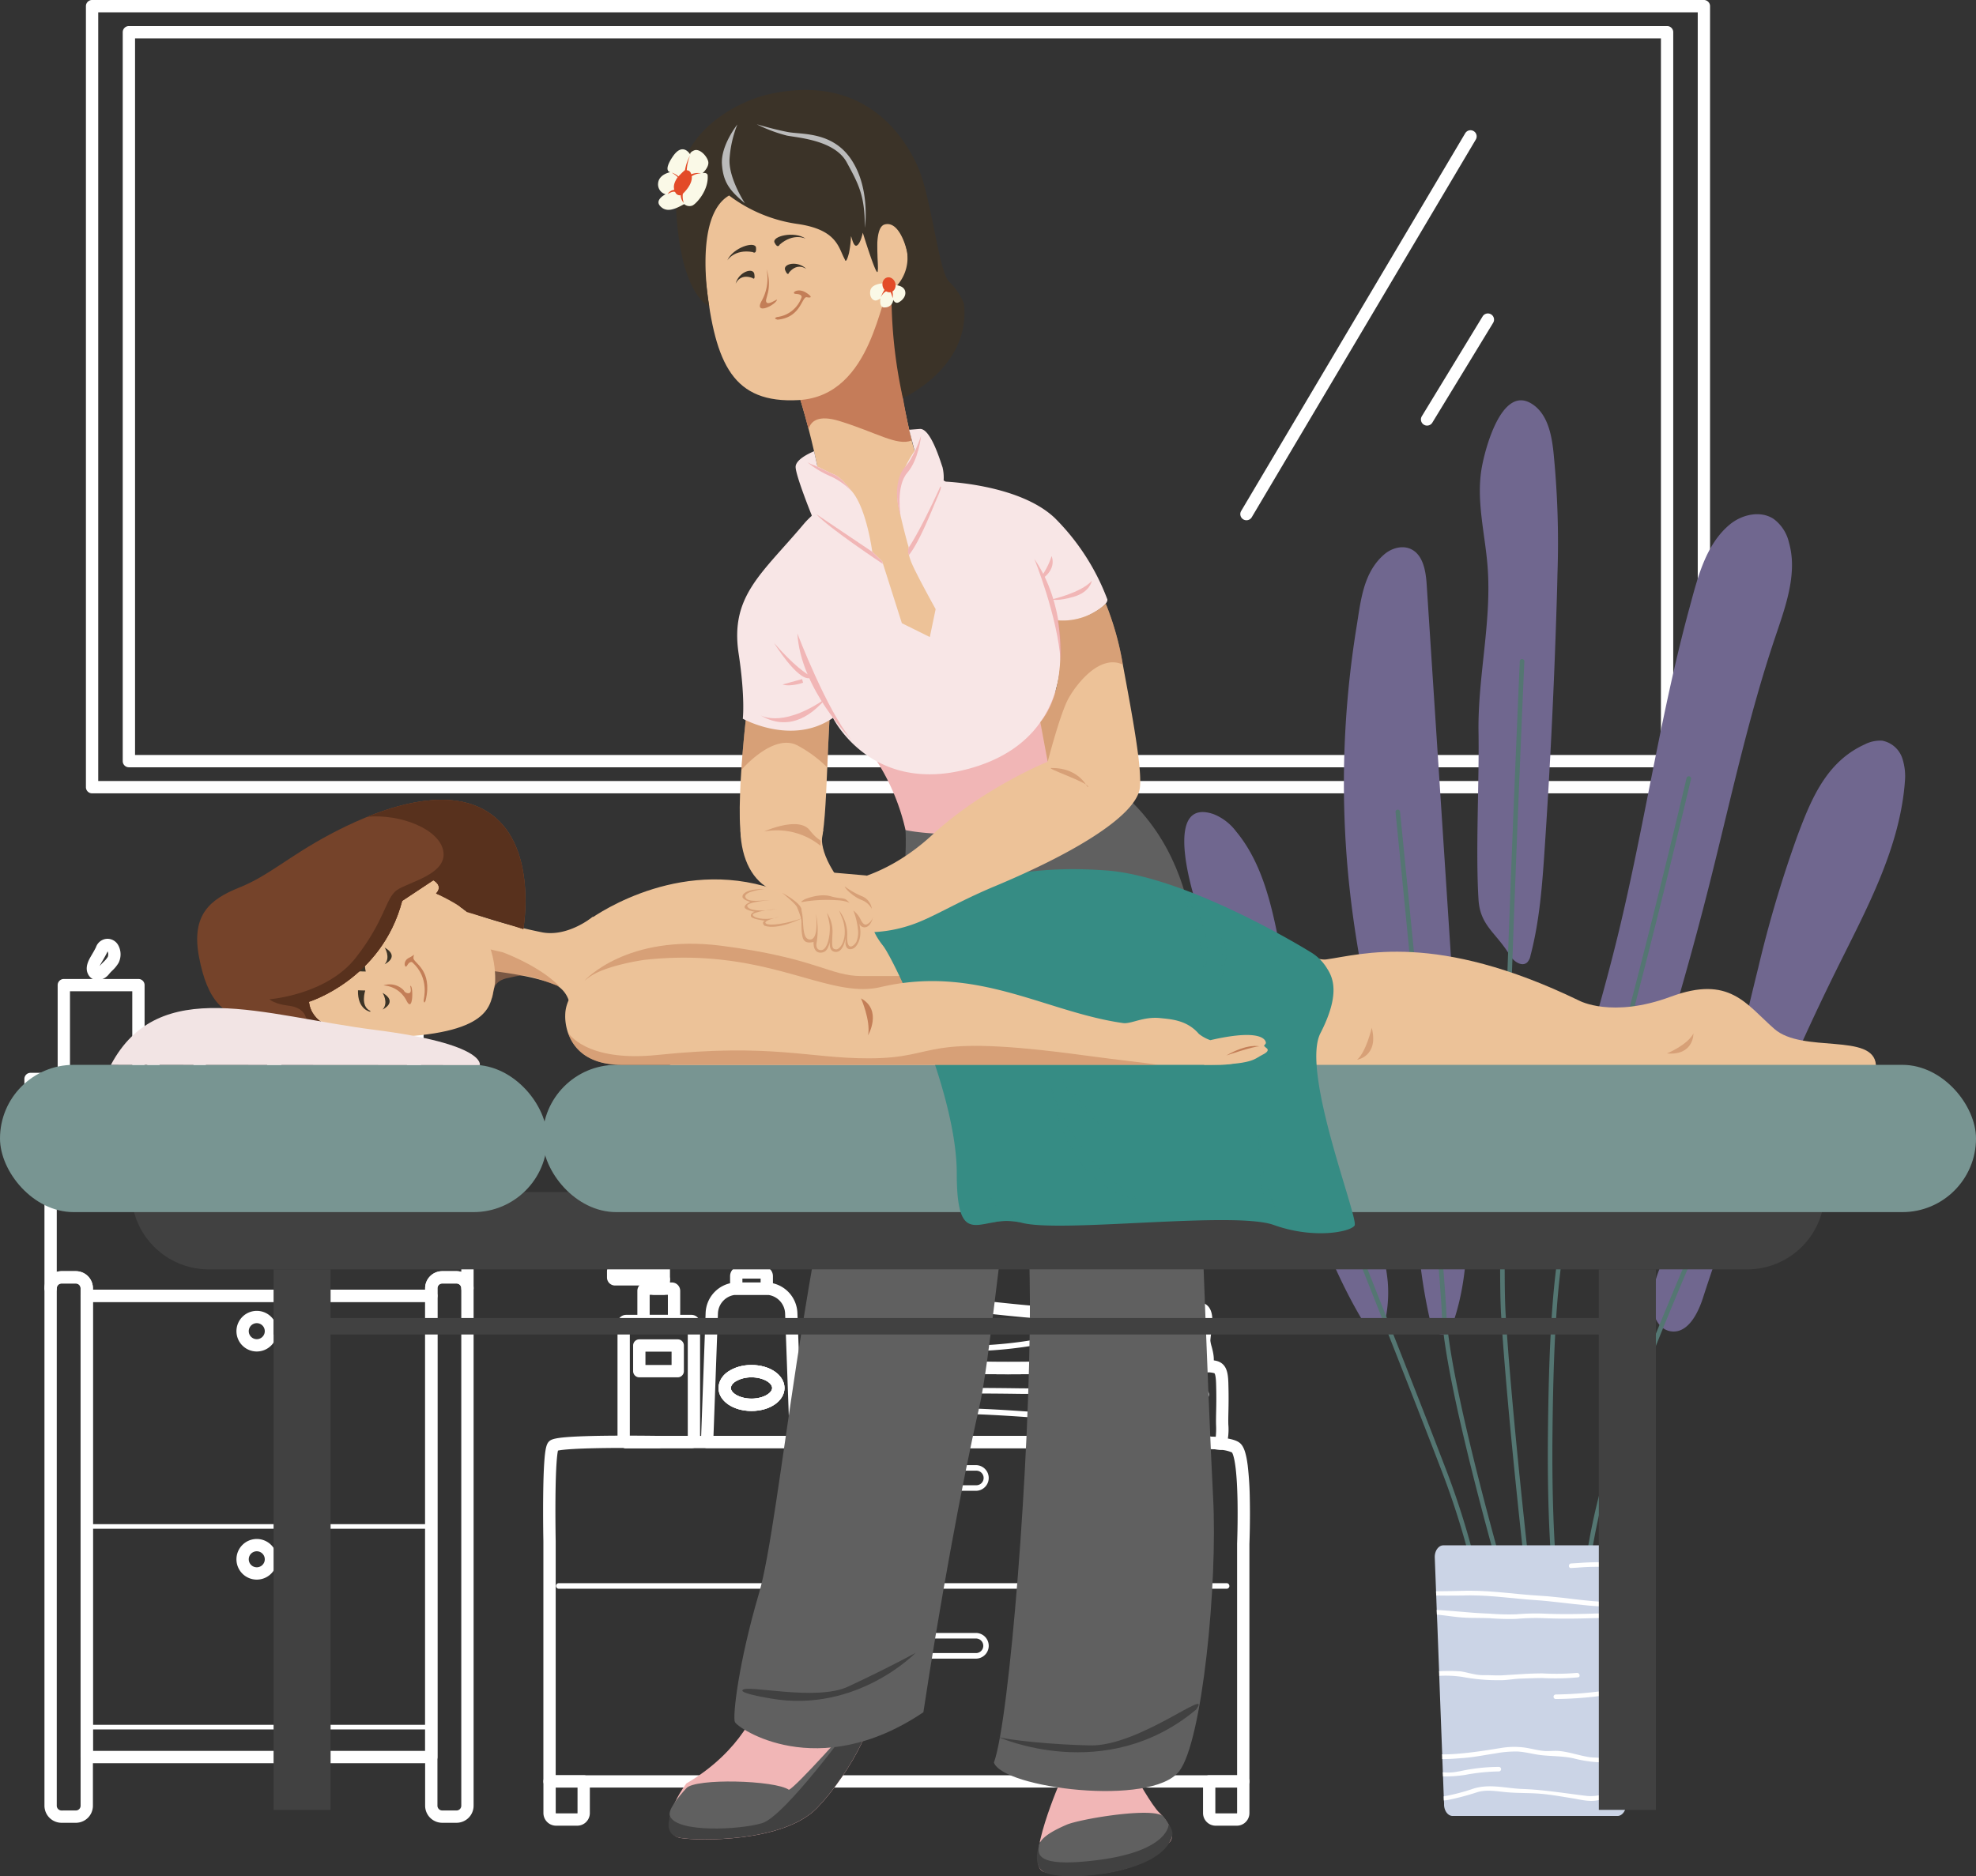 <svg xmlns="http://www.w3.org/2000/svg" width="481.458" height="457.265" viewBox="0 0 481.458 457.265"><rect x="0" y="0" width="481.458" height="457.265" fill="#333333" stroke="none"/><g transform="translate(-7478.871 3303.755)"><g transform="translate(7612.7 -2994.403)"><path d="M487.443,703.278c-2.875,0-5.22-.035-7.171-.106-5-.177-8.479-.535-11.275-.822a60.458,60.458,0,0,0-6.243-.439,32.775,32.775,0,0,0-5.953.574,1.5,1.5,0,0,1-1.525-.665,11.822,11.822,0,0,1-1.466-3,4.119,4.119,0,0,1-.156-1.8,2.643,2.643,0,0,1,1.164-1.832c1.069-.714,1.229-3.757.333-6.382a2.979,2.979,0,0,1,.324-2.821c1.037-1.45,3.426-2.068,7.99-2.068,2.806,0,6.439.234,11.107.716,2.363.244,4.624.487,6.81.723,8.979.967,16.733,1.8,23.866,1.8,1.837,0,3.552-.053,5.242-.163,2.913-.188,5.839-.413,8.668-.63,5.279-.4,9.839-.755,12.748-.755a11.723,11.723,0,0,1,2.915.25c1,.28,2.236,1.137,2.4,3.631a20.356,20.356,0,0,1-.282,3.942,15.581,15.581,0,0,0-.18,1.646,7.734,7.734,0,0,0,.3,1.4c.4,1.5.941,3.555.089,5.441a1.5,1.5,0,0,1-1.367.882c-1.016,0-2.281,0-3.864-.14-.774-.067-2.136-.1-4.046-.1-4.036,0-10.185.15-16.7.308C503.345,703.062,494.475,703.278,487.443,703.278Zm-24.689-4.367a62.571,62.571,0,0,1,6.55.454c2.752.283,6.177.635,11.077.808,1.889.069,4.264.1,7.063.1,7,0,15.846-.216,23.656-.406,6.529-.159,12.7-.309,16.769-.309,2.025,0,3.434.037,4.307.112.907.08,1.712.11,2.422.121a9.512,9.512,0,0,0-.44-2.549,8.79,8.79,0,0,1-.395-2.173,16.488,16.488,0,0,1,.208-2.053,21.908,21.908,0,0,0,.274-2.919,2.5,2.5,0,0,0-.232-1.354,9.289,9.289,0,0,0-2.106-.139c-2.794,0-7.3.346-12.519.746-2.838.218-5.772.443-8.7.632-1.755.114-3.533.169-5.435.169-7.294,0-15.123-.843-24.187-1.819-2.183-.235-4.441-.478-6.8-.721-4.565-.471-8.1-.7-10.8-.7-4.305,0-5.321.617-5.513.778a.95.95,0,0,0,.038.142,13.931,13.931,0,0,1,.724,5.139,5.879,5.879,0,0,1-2.1,4.617,4.853,4.853,0,0,0,.685,1.769A34.747,34.747,0,0,1,462.753,698.911Z" transform="translate(-375.68 -677.708)" fill="#fff"/><path d="M456.935,716.416a62.572,62.572,0,0,1,6.55.454c2.752.283,6.177.634,11.077.808,1.889.069,4.264.1,7.063.1,6.995,0,15.845-.216,23.653-.406,6.528-.159,12.7-.309,16.768-.309h0c2.026,0,3.435.037,4.309.112,1.455.128,2.646.128,3.6.128h.017c1.423.016,2.9.032,3.949.977,1.072.96,1.337,2.518,1.4,4.562.1,3.216.056,5.369.018,7.1-.025,1.109-.046,2.068-.022,3.043a14.774,14.774,0,0,1-.472,5.172,1.5,1.5,0,0,1-1.611,1.016,100.125,100.125,0,0,0-11.38-.493c-3.836,0-6.935.106-6.966.107H444.384a1.5,1.5,0,0,1-1.418-1.989c.61-1.77,1.512-5.127.7-7.715l0-.007c-.73-2.373-1.518-5.837.056-8.506a7.187,7.187,0,0,1,5.014-3.207l.007,0c.519-.106,1.129-.229,1.717-.331A36.136,36.136,0,0,1,456.935,716.416Zm24.69,4.367c-2.875,0-5.221-.035-7.171-.106-5-.177-8.479-.535-11.275-.822a60.443,60.443,0,0,0-6.243-.439,32.78,32.78,0,0,0-5.953.574h-.007c-.548.1-1.129.212-1.626.314a4.306,4.306,0,0,0-3.044,1.794c-.729,1.236-.655,3.231.226,6.1a14.319,14.319,0,0,1-.134,7.6h68.421c.315-.01,3.343-.108,7.043-.108,4.284,0,7.769.124,10.391.368a19.843,19.843,0,0,0,.074-2.971s0-.007,0-.011c-.026-1.049,0-2.042.022-3.192.038-1.693.085-3.8-.017-6.934-.065-1.97-.329-2.355-.408-2.426a5.854,5.854,0,0,0-1.972-.211c-1.015,0-2.277,0-3.856-.14-.774-.067-2.136-.1-4.048-.1h0c-4.036,0-10.185.15-16.7.308C497.526,720.567,488.656,720.783,481.625,720.783Z" transform="translate(-369.861 -695.212)" fill="#fff"/><path d="M434.963,758.176h0a101.342,101.342,0,0,1,11.752.516c2.357.292,3.7.679,4.467,1.295.975.766,1.56,2.417,1.956,5.517a80.3,80.3,0,0,1,.506,8.119c.114,5.365-.076,10.561-.093,11.008V842.49a1.5,1.5,0,0,1-1.5,1.5H283.023a1.5,1.5,0,0,1-1.5-1.5V783.939c-.006-.326-.106-5.69-.047-11.14.036-3.3.122-5.993.257-8,.242-3.6.595-4.6,1.161-5.152.549-.544,1.458-.98,7.339-1.234,3.629-.157,8.1-.189,11.205-.189a1.5,1.5,0,0,1,.42.06H427.919C428.235,758.273,431.262,758.176,434.963,758.176Zm14.337,4.147a8.378,8.378,0,0,0-2.954-.654,100.069,100.069,0,0,0-11.381-.493h0c-3.838,0-6.936.106-6.967.107H301.677a2.033,2.033,0,0,1-.486-.06c-11.735.006-15.145.436-16.111.646-.185.815-.54,3.43-.611,11.581-.046,5.327.052,10.393.053,10.443,0,.01,0,.02,0,.03V840.99h166.03V784.6q0-.03,0-.059c0-.051.2-5.141.1-10.5-.059-3.122-.205-5.719-.436-7.717C449.857,763.207,449.383,762.437,449.3,762.323Z" transform="translate(-282.957 -717.704)" fill="#fff"/><path d="M331.2,761.34h-7.95a2.021,2.021,0,0,1-.942-.234,1.5,1.5,0,0,1,.7-2.826c4.51,0,8.178.059,8.215.06a1.5,1.5,0,0,1-.025,3Z" transform="translate(-304.53 -717.76)" fill="#fff"/><path d="M631.44,937.66h8.305a1.5,1.5,0,0,1,1.5,1.5v7.71a3.1,3.1,0,0,1-.9,2.184,3.06,3.06,0,0,1-2.174.9h-5.149a3.078,3.078,0,0,1-3.078-3.087V939.16A1.5,1.5,0,0,1,631.44,937.66Zm6.805,3H632.94v6.21a.081.081,0,0,0,.023.06.078.078,0,0,0,.055.023h5.148a.08.08,0,0,0,.056-.023.077.077,0,0,0,.022-.055Z" transform="translate(-470.649 -814.374)" fill="#fff"/><path d="M283.12,937.66h8.314a1.5,1.5,0,0,1,1.5,1.5v7.71a3.1,3.1,0,0,1-.9,2.181,3.057,3.057,0,0,1-2.176.9h-5.149a3.065,3.065,0,0,1-2.181-.9,3.1,3.1,0,0,1-.906-2.183v-7.71A1.5,1.5,0,0,1,283.12,937.66Zm6.814,3H284.62v6.21a.083.083,0,0,0,.082.083h5.149a.08.08,0,0,0,.059-.023.079.079,0,0,0,.023-.056Z" transform="translate(-283.045 -814.374)" fill="#fff"/><path d="M450.6,835.143a.674.674,0,0,1-.674.674H287.208a.678.678,0,1,1,0-1.356H449.921a.674.674,0,0,1,.674.683Z" transform="translate(-284.881 -757.983)" fill="#fff"/><path d="M460.1,860.757H421.9a3.128,3.128,0,1,0,0,6.252h38.2a3.128,3.128,0,0,0,0-6.252Zm0,4.9H421.9a1.776,1.776,0,1,1,0-3.548h38.2a1.776,1.776,0,0,1,0,3.548Z" transform="translate(-356.04 -772.145)" fill="#fff"/><path d="M460.1,772.117H421.9a3.128,3.128,0,1,0,0,6.252h38.2a3.128,3.128,0,0,0,0-6.252Zm0,4.9H421.9a1.776,1.776,0,0,1,0-3.553h38.2a1.776,1.776,0,1,1,0,3.553Z" transform="translate(-356.041 -724.404)" fill="#fff"/><path d="M483.346,706.28c-9.27,0-20.906-3.262-21.021-3.294a.678.678,0,1,1,.369-1.3c.115.032,11.572,3.23,20.648,3.23h.461a102.157,102.157,0,0,0,14.387-1.523c4.559-.7,9.27-1.421,14.765-1.744a114.33,114.33,0,0,1,22,1.006.675.675,0,0,1-.212,1.333A112.86,112.86,0,0,0,513.028,703c-5.435.323-10.114,1.038-14.64,1.735a103.443,103.443,0,0,1-14.576,1.536Z" transform="translate(-379.271 -686.371)" fill="#fff"/><path d="M533.345,735.94c.369.923.706,1.758.221,2.468-.623.923-2.192,1.1-7.572,1.1-1.495,0-3.276,0-5.4-.032h-1.624c-6.709-.051-15.3-.669-23.61-1.269-10.012-.72-19.476-1.384-25.248-1.1a125.926,125.926,0,0,1-18.027-.226.683.683,0,0,1-.6-.748.674.674,0,0,1,.747-.6,124.93,124.93,0,0,0,17.806.222c5.855-.319,15.36.374,25.423,1.1,8.282.6,16.85,1.209,23.531,1.26h1.62c7.156.055,11.48.092,11.849-.461a3.5,3.5,0,0,0-.36-1.2,3.608,3.608,0,0,1,.415-3.539c.378-.646.378-.646-.143-.969-1.209-.7-12.919-.392-23.236-.125-7.719.208-15.688.415-21.6.328-14.585-.221-35.717,0-35.929,0h0a.678.678,0,0,1,0-1.356c.217,0,21.358-.221,35.962,0,5.869.088,13.842-.115,21.543-.318,15.688-.411,22.669-.5,23.993.328,1.643,1.02.983,2.136.591,2.8A2.283,2.283,0,0,0,533.345,735.94Z" transform="translate(-373.427 -701.811)" fill="#fff"/><path d="M333.265,677.39h6.372a2.017,2.017,0,0,1,1.436.595,2.043,2.043,0,0,1,.595,1.443v7.356a1.5,1.5,0,0,1-1.5,1.5H332.73a1.5,1.5,0,0,1-1.5-1.5v-7.359s0-.008,0-.013a2.049,2.049,0,0,1,2.022-2.023Zm5.4,3H334.23v4.895h4.438Z" transform="translate(-309.765 -674.193)" fill="#fff"/><path d="M322.845,694.49h15.938a2.109,2.109,0,0,1,2.084,2.083s0,.008,0,.012v28.289a2.1,2.1,0,0,1-2.1,2.109H322.84a2.019,2.019,0,0,1-.892-.209,2.083,2.083,0,0,1-1.2-1.9V696.585A2.1,2.1,0,0,1,322.845,694.49Zm15.023,3H323.75v26.493h14.118Z" transform="translate(-304.12 -683.403)" fill="#fff"/><path d="M0-1.5H2.45A1.5,1.5,0,0,1,3.95,0V2.238a1.5,1.5,0,0,1-1.5,1.5H0a1.5,1.5,0,0,1-1.5-1.5V0A1.5,1.5,0,0,1,0-1.5Z" transform="translate(25.461 2.459)" fill="#fff"/><path d="M317.151,667.21h0l11.886,0a1.5,1.5,0,0,1,1.5,1.5v2.436a1.5,1.5,0,0,1-1.5,1.5H317.151a1.964,1.964,0,0,1-1.961-1.961v-1.518A1.964,1.964,0,0,1,317.151,667.21Z" transform="translate(-301.126 -668.71)" fill="#fff"/><path d="M0-1.5H9.366a1.5,1.5,0,0,1,1.5,1.5V6.252a1.5,1.5,0,0,1-1.5,1.5H0a1.5,1.5,0,0,1-1.5-1.5V0A1.5,1.5,0,0,1,0-1.5Zm7.866,3H1.5V4.752H7.866Z" transform="translate(21.936 18.557)" fill="#fff"/><path d="M382.586,668.84h5.67a2.4,2.4,0,0,1,2.382,2.383s0,.005,0,.008v3.059a1.5,1.5,0,0,1-1.5,1.5H381.7a1.5,1.5,0,0,1-1.5-1.5v-3.059a2.4,2.4,0,0,1,2.378-2.391Zm5.052,3H383.2v.95h4.438Z" transform="translate(-336.14 -669.588)" fill="#fff"/><path d="M373.411,677.38h7.5a7.724,7.724,0,0,1,7.4,7.444l1.13,31.374a1.5,1.5,0,0,1-1.5,1.554H366.31a1.5,1.5,0,0,1-1.5-1.554l1.139-31.372a7.706,7.706,0,0,1,7.4-7.446Zm7.405,3h-7.374a4.723,4.723,0,0,0-4.493,4.547v.005l-1.083,29.821H386.39l-1.074-29.821A4.746,4.746,0,0,0,380.816,680.38ZM377.125,697.5c4.5,0,8.033,2.459,8.033,5.6s-3.527,5.593-8.029,5.593h0c-4.507,0-8.038-2.457-8.038-5.593a5.033,5.033,0,0,1,2.618-4.161A10.3,10.3,0,0,1,377.125,697.5Zm0,8.19c2.878,0,5.029-1.369,5.029-2.593s-2.153-2.6-5.033-2.6a7.389,7.389,0,0,0-3.824.976,2.169,2.169,0,0,0-1.214,1.621c0,1.224,2.155,2.593,5.038,2.593Z" transform="translate(-327.851 -674.187)" fill="#fff"/><path d="M6.533-1.5c4.5,0,8.033,2.459,8.033,5.6s-3.529,5.6-8.033,5.6S-1.5,7.236-1.5,4.1,2.029-1.5,6.533-1.5Zm0,8.194c2.881,0,5.033-1.371,5.033-2.6S9.414,1.5,6.533,1.5,1.5,2.871,1.5,4.1,3.653,6.694,6.533,6.694Z" transform="translate(42.745 24.809)" fill="#fff"/><path d="M6.533-1.5c4.5,0,8.033,2.459,8.033,5.6s-3.529,5.6-8.033,5.6S-1.5,7.236-1.5,4.1,2.029-1.5,6.533-1.5Zm0,8.194c2.881,0,5.033-1.371,5.033-2.6S9.414,1.5,6.533,1.5,1.5,2.871,1.5,4.1,3.653,6.694,6.533,6.694Z" transform="translate(42.745 24.809)" fill="#fff"/></g><g transform="translate(7486.311 -3077.603)"><path d="M161.823,510.935h-30.66a1.5,1.5,0,0,1-.971-.357,5.112,5.112,0,0,1-1.511-2.2c-.957-2.613-.208-5.8.813-7.914a8.151,8.151,0,0,1,1.8-2.531,4.638,4.638,0,0,1,3.189-1.271,5.164,5.164,0,0,1,.991.1A5.447,5.447,0,0,1,138,498l.059-.086a34.319,34.319,0,0,1,5.621-6.779c1.125-.994,5.126-4.241,9.344-4.241a6.671,6.671,0,0,1,5.138,2.292,8.062,8.062,0,0,1,1.836,5.1,14.3,14.3,0,0,1-.4,3.839,3.38,3.38,0,0,1,1.5,1.568,3.5,3.5,0,0,1,.359,1.572,4.464,4.464,0,0,0,.926.231,3.467,3.467,0,0,1,3.211,2.649c.552,2.079-.437,4.358-2.787,6.417A1.5,1.5,0,0,1,161.823,510.935Zm-30.022-3h29.432c.691-.683,1.751-1.945,1.466-3.02a.737.737,0,0,0-.116-.283,2.973,2.973,0,0,0-.726-.182,6.7,6.7,0,0,1-1.7-.482,2.974,2.974,0,0,1-1.416-1.189,2.528,2.528,0,0,1-.28-1.366.714.714,0,0,0-.061-.418l-.016-.033a.37.37,0,0,0-.3-.213l-.067-.009a1.847,1.847,0,0,0-.274-.02h-.025a1.5,1.5,0,0,1-1.419-1.987c.813-2.368,1.2-5.77-.387-7.562a3.654,3.654,0,0,0-2.891-1.279c-2.517,0-5.537,1.88-7.358,3.49a31.878,31.878,0,0,0-5.132,6.226,3.848,3.848,0,0,1-2.389,1.939,1.5,1.5,0,0,1-1.615-.693,2.448,2.448,0,0,0-1.63-1.144,2.168,2.168,0,0,0-.415-.043c-.312,0-1.263,0-2.291,2.111-.775,1.6-1.291,3.955-.693,5.579l.008.024A2.109,2.109,0,0,0,131.8,507.935Z" transform="translate(-70.572 -488.391)" fill="#fff"/><path d="M128.44,532.5h35.7a1.5,1.5,0,0,1,1.5,1.5v9.283a7.959,7.959,0,0,1-7.96,7.959H134.9a7.969,7.969,0,0,1-7.96-7.959V534A1.5,1.5,0,0,1,128.44,532.5Zm34.2,3h-32.7v7.783a4.965,4.965,0,0,0,4.96,4.959h22.779a4.959,4.959,0,0,0,4.96-4.959Z" transform="translate(-69.87 -512.956)" fill="#fff"/><path d="M149.052,521.624a.573.573,0,0,1-.245-.055.563.563,0,0,1-.263-.752l2.907-6a.56.56,0,0,1,1.01.484l-2.9,6A.563.563,0,0,1,149.052,521.624Z" transform="translate(-80.668 -502.454)" fill="#fff"/><path d="M164.881,510.6a.567.567,0,0,1-.461-.867l4.688-7.272a.558.558,0,0,1,.923.609l-4.683,7.272A.558.558,0,0,1,164.881,510.6Z" transform="translate(-89.202 -495.867)" fill="#fff"/><path d="M177.045,511.522a.544.544,0,0,1-.254-.065.558.558,0,0,1-.245-.757l1.5-2.93a.554.554,0,0,1,.752-.245.567.567,0,0,1,.249.757l-1.5,2.93a.572.572,0,0,1-.5.309Z" transform="translate(-95.746 -498.664)" fill="#fff"/><path d="M0-1.5H111.345a1.5,1.5,0,0,1,1.5,1.5V9.671a1.5,1.5,0,0,1-1.5,1.5H0a1.5,1.5,0,0,1-1.5-1.5V0A1.5,1.5,0,0,1,0-1.5Zm109.845,3H1.5V8.171H109.845Z" transform="translate(0 36.801)" fill="#fff"/><path d="M12.1,587.61H113.664a1.5,1.5,0,0,1,1.5,1.5v41.337a1.5,1.5,0,0,1-3,0A1.168,1.168,0,0,0,111,629.28h-3.479a1.162,1.162,0,0,0-1.162,1.164v1.848a1.5,1.5,0,0,1-1.5,1.5H20.908a1.5,1.5,0,0,1-1.5-1.5v-1.846a1.162,1.162,0,0,0-1.16-1.167H14.767a1.173,1.173,0,0,0-1.167,1.169,1.5,1.5,0,0,1-1.5,1.5h0a1.5,1.5,0,0,1-1.5-1.5V589.11A1.5,1.5,0,0,1,12.1,587.61Zm100.064,3H13.6v35.838a4.151,4.151,0,0,1,1.164-.168H18.25a4.162,4.162,0,0,1,4.158,4.169v.343h80.947v-.346a4.163,4.163,0,0,1,4.162-4.167H111a4.155,4.155,0,0,1,1.167.166Zm-49.828,2.708h.007a4.956,4.956,0,0,1,.006,9.912h-.007a4.956,4.956,0,0,1-.006-9.912Z" transform="translate(-7.209 -542.638)" fill="#fff"/><path d="M116.941,600.04h.009a4.956,4.956,0,1,1-.009,0Zm0,6.9a1.951,1.951,0,0,0,0-3.9h0a1.951,1.951,0,0,0,0,3.9Z" transform="translate(-61.817 -549.333)" fill="#fff"/><path d="M215.792,671.42h3.479a4.172,4.172,0,0,1,4.167,4.167v126.1a4.162,4.162,0,0,1-4.163,4.162h-3.483a4.167,4.167,0,0,1-4.162-4.162v-126.1a4.162,4.162,0,0,1,4.162-4.167Zm3.479,131.43a1.158,1.158,0,0,0,.826-.34,1.17,1.17,0,0,0,.341-.822v-126.1a1.168,1.168,0,0,0-1.167-1.167h-3.479a1.162,1.162,0,0,0-1.162,1.164v126.1a1.164,1.164,0,0,0,1.162,1.162Z" transform="translate(-115.484 -587.778)" fill="#fff"/><path d="M14.764,671.42h3.486a4.162,4.162,0,0,1,4.158,4.169v126.1a4.158,4.158,0,0,1-4.158,4.162H14.767a4.173,4.173,0,0,1-4.167-4.16v-126.1A4.18,4.18,0,0,1,14.764,671.42ZM18.25,802.85a1.15,1.15,0,0,0,.819-.34,1.165,1.165,0,0,0,.338-.82v-126.1a1.162,1.162,0,0,0-1.16-1.167H14.77a1.174,1.174,0,0,0-1.17,1.169v126.1a1.168,1.168,0,0,0,1.167,1.162Z" transform="translate(-7.209 -587.778)" fill="#fff"/><path d="M0-1.5H83.947a1.5,1.5,0,0,1,1.5,1.5V112.407a1.5,1.5,0,0,1-1.5,1.5H0a1.5,1.5,0,0,1-1.5-1.5V0A1.5,1.5,0,0,1,0-1.5Zm82.447,3H1.5V110.907H82.447Z" transform="translate(13.699 89.641)" fill="#fff"/><rect width="83.947" height="1.121" transform="translate(13.699 145.295)" fill="#fff"/><rect width="83.947" height="1.126" transform="translate(13.699 194.194)" fill="#fff"/><path d="M116.941,609.922a4.951,4.951,0,1,1,4.951-4.953A4.957,4.957,0,0,1,116.941,609.922Zm0-6.9a1.951,1.951,0,1,0,1.953,1.951A1.953,1.953,0,0,0,116.939,603.02Z" transform="translate(-61.817 -549.322)" fill="#fff"/><path d="M3.451-1.5A4.951,4.951,0,1,1-1.5,3.451,4.957,4.957,0,0,1,3.451-1.5Zm0,6.9A1.951,1.951,0,1,0,1.5,3.451,1.953,1.953,0,0,0,3.451,5.4Z" transform="translate(51.672 94.813)" fill="#fff"/><path d="M3.451-1.5A4.951,4.951,0,1,1-1.5,3.451,4.957,4.957,0,0,1,3.451-1.5Zm0,6.9A1.951,1.951,0,1,0,1.5,3.451,1.953,1.953,0,0,0,3.451,5.4Z" transform="translate(51.672 150.407)" fill="#fff"/><path d="M0-1.5H18.179a1.5,1.5,0,0,1,1.5,1.5V22.872a1.5,1.5,0,0,1-1.5,1.5H0a1.5,1.5,0,0,1-1.5-1.5V0A1.5,1.5,0,0,1,0-1.5Zm16.679,3H1.5V21.372H16.679Z" transform="translate(8.111 13.929)" fill="#fff"/><path d="M37.958,495.85h.008a3.011,3.011,0,0,1,2.612,1.532,4.644,4.644,0,0,1,.116,4.307l0,.005a8.679,8.679,0,0,1-1.582,1.944,9.986,9.986,0,0,0-.736.788,3.811,3.811,0,0,1-2.809,1.519,2.58,2.58,0,0,1-2.353-1.553c-.517-1.047-.35-2.35.5-3.873.176-.316.353-.619.525-.912.34-.582.662-1.133.944-1.727A3.015,3.015,0,0,1,37.958,495.85Zm.1,4.411a1.852,1.852,0,0,0-.044-1.335,1.731,1.731,0,0,0-.108.206l-.011.023c-.339.715-.71,1.351-1.069,1.965-.164.28-.333.57-.494.858a4.936,4.936,0,0,0-.252.516,13.066,13.066,0,0,1,.909-.976A6.3,6.3,0,0,0,38.056,500.261Z" transform="translate(-19.23 -493.216)" fill="#fff"/><path d="M0-1.5H11.272a1.5,1.5,0,0,1,1.5,1.5V7.087a1.5,1.5,0,0,1-1.5,1.5H0a1.5,1.5,0,0,1-1.5-1.5V0A1.5,1.5,0,0,1,0-1.5Zm9.772,3H1.5V5.587H9.772Z" transform="translate(29.941 29.714)" fill="#fff"/><path d="M78.1,535.026h0a2.05,2.05,0,0,1,1.453.6,1.5,1.5,0,0,1,.122.137,3.949,3.949,0,0,1,.444,3.5,1.5,1.5,0,0,1-.055.176,4.92,4.92,0,0,1-.967,1.575,10.239,10.239,0,0,1-.651,1.008,1.5,1.5,0,0,1-.149.174,2.227,2.227,0,0,1-1.6.7,2.3,2.3,0,0,1-1.693-.8,4.037,4.037,0,0,1-1-2.8v-.011a4.043,4.043,0,0,1,1.4-2.7A12.931,12.931,0,0,1,77,535.349q.037-.024.075-.046A2.065,2.065,0,0,1,78.1,535.026Z" transform="translate(-41.357 -514.317)" fill="#fff"/></g><g transform="translate(7501.306 -3302.255)"><path d="M0-1.5H392.724a1.5,1.5,0,0,1,1.5,1.5V190.342a1.5,1.5,0,0,1-1.5,1.5H0a1.5,1.5,0,0,1-1.5-1.5V0A1.5,1.5,0,0,1,0-1.5Zm391.224,3H1.5V188.842H391.224Z" fill="#fff"/><path d="M0-1.5H374.785a1.5,1.5,0,0,1,1.5,1.5V177.644a1.5,1.5,0,0,1-1.5,1.5H0a1.5,1.5,0,0,1-1.5-1.5V0A1.5,1.5,0,0,1,0-1.5Zm373.285,3H1.5V176.144H373.285Z" transform="translate(8.97 6.349)" fill="#fff"/><path d="M0,93.55a1.493,1.493,0,0,1-.764-.21,1.5,1.5,0,0,1-.525-2.055L53.3-.765a1.5,1.5,0,0,1,2.055-.525A1.5,1.5,0,0,1,55.879.765L1.29,92.815A1.5,1.5,0,0,1,0,93.55Z" transform="translate(281.268 31.74)" fill="#fff"/><path d="M0,25.83a1.493,1.493,0,0,1-.779-.219,1.5,1.5,0,0,1-.5-2.061L13.534-.78a1.5,1.5,0,0,1,2.061-.5A1.5,1.5,0,0,1,16.1.78L1.281,25.11A1.5,1.5,0,0,1,0,25.83Z" transform="translate(325.276 76.39)" fill="#fff"/></g><g transform="translate(7767.422 -3206.195)"><path d="M1154.139,436.078q-4.554-69.805-9.1-139.625c-.212-3.378-.877-7.419-3.978-8.767-2.145-.923-4.72-.1-6.46,1.435-5.075,4.453-5.634,11.351-6.653,17.584q-1.786,11-2.542,22.147a236.924,236.924,0,0,0,1.177,44.484c3.576,29.553,12.707,58.2,16.8,87.7a130.826,130.826,0,0,0,2.446,14.553c.461,1.823,1.767,4.056,3.566,3.534a1.509,1.509,0,0,0,.346-.148,4.021,4.021,0,0,0,1.629-2.385c2.768-7.844,3.525-16.149,3.493-24.533C1154.827,446.709,1154.481,441.366,1154.139,436.078Z" transform="translate(-1085.971 -251.492)" fill="#70678f"/><path d="M1213.859,222.172c-.461-4.222-1.476-9.463-5.537-11.789-7.11-4.074-11.073,11.009-11.895,15.577-1.467,7.987.766,16.177,1.384,24.131,1.066,13.487-2.413,26.951-2.2,40.479.2,12-.743,28.856,0,40.82.4,6.344,4.254,8.01,7.553,13.441a.085.085,0,0,0,.023.046c.923,1.532,3,3,4.309,1.776a3.23,3.23,0,0,0,.775-1.624c2.2-8.365,2.856-17.072,3.433-25.682q2-29.631,2.925-59.313c.088-2.722.166-5.458.222-8.19A221.055,221.055,0,0,0,1213.859,222.172Z" transform="translate(-1123.917 -209.693)" fill="#70678f"/><path d="M1348.589,393.788a6.426,6.426,0,0,0-4.933-4.369,8.287,8.287,0,0,0-4.277.923c-9.32,4.254-13,13.275-16.375,22.286a292.932,292.932,0,0,0-9.532,32.1c-5.431,21.875-9.976,44.294-19.951,64.656-2.335,4.776-5,9.542-5.8,14.8-.424,2.8.189,6.243,2.1,8.024a4.319,4.319,0,0,0,2.367,1.154c4.019.591,6.51-4.153,7.766-8.019a595.012,595.012,0,0,1,33.092-81.147c6.921-13.939,14.534-28.072,16.043-43.556.037-.369.069-.748.092-1.112a14.053,14.053,0,0,0-.59-5.74Z" transform="translate(-1173.615 -306.473)" fill="#70678f"/><path d="M1090.138,541.551a51.426,51.426,0,0,0-3.83-14.922c-2.981-7.318-7.023-14.16-10.211-21.381-6.386-14.5-9.256-30.263-12.352-45.808-1.933-9.731-4.189-19.863-10.524-27.518a12.816,12.816,0,0,0-5.537-4.254c-11.074-3.756-6.289,14.788-4.836,19.808,2.768,9.51,7.512,18.267,11.466,27.287,11.023,25.082,15.711,52.937,29.765,76.44.618,1.047,1.43,2.178,2.644,2.27,1.384.1,2.307-1.19,2.768-2.6h0a7.458,7.458,0,0,0,.291-1.112A32.126,32.126,0,0,0,1090.138,541.551Z" transform="translate(-1040.568 -326.826)" fill="#70678f"/><path d="M1291.979,276.733a9.909,9.909,0,0,0-3.691-5.708c-3.188-2.146-7.687-1.144-10.663,1.278-6,4.932-7.954,13.275-9.888,20.385-2.4,8.8-4.411,17.686-6.289,26.609-3.691,17.575-6.81,35.27-11.042,52.724-3.022,12.458-6.621,24.773-10.211,37.083a207.364,207.364,0,0,0-6.068,24.454c-.332,2.067-.586,4.254.212,6.187a4.785,4.785,0,0,0,3.313,2.824,3.17,3.17,0,0,0,1.689-.148,5.616,5.616,0,0,0,1.776-1.255c9.689-8.974,14.3-22.018,18.285-34.605q7.243-22.95,13.14-46.283c5.136-20.343,9.477-40.917,16.2-60.79,1.887-5.588,3.977-11.457,3.977-17.233A20.05,20.05,0,0,0,1291.979,276.733Z" transform="translate(-1144.648 -242.092)" fill="#70678f"/><path d="M1250.957,721.7a.558.558,0,0,1-.558-.545c0-.161-.277-16.444,8.1-41.277s27.684-67.826,27.873-68.26a.558.558,0,0,1,1.015.461c-.194.434-19.508,43.441-27.836,68.158-8.305,24.63-8.038,40.737-8.038,40.894a.558.558,0,0,1-.54.572Z" transform="translate(-1153.582 -426.008)" fill="#547672"/><path d="M1235,610.127a.559.559,0,0,1-.549-.461c0-.125-2.178-12.606-1.869-41.383.323-30.452,1.781-50.823,8.255-64.859,6.561-14.225,25.331-93.9,25.52-94.7a.555.555,0,1,1,1.08.254c-.189.807-18.982,80.588-25.589,94.915-6.391,13.842-7.844,34.107-8.158,64.4-.3,28.653,1.846,41.065,1.846,41.18a.549.549,0,0,1-.462.641Z" transform="translate(-1143.972 -316.659)" fill="#547672"/><path d="M1160.377,744.16a.563.563,0,0,1-.554-.493c0-.157-1.938-16.1-9.943-37.028s-22.775-57.989-22.927-58.386a.556.556,0,0,1,1.034-.411c.148.374,14.894,37.374,22.927,58.386s9.989,37.138,10.012,37.3a.558.558,0,0,1-.489.614Z" transform="translate(-1087.074 -445.492)" fill="#547672"/><path d="M1178.4,614.092a.558.558,0,0,1-.535-.4c-.134-.461-13.727-47.658-14.442-64.753-.71-17.012-11.184-121.307-11.29-122.359a.554.554,0,1,1,1.1-.111c.106,1.052,10.612,105.38,11.3,122.424.706,16.961,14.262,64.019,14.4,64.495a.548.548,0,0,1-.535.706Z" transform="translate(-1100.657 -326.179)" fill="#547672"/><path d="M1214.079,569.725a.558.558,0,0,1-.554-.489c-.042-.392-4.462-39.178-5.924-63.175s4.5-157.85,4.554-159.183a.526.526,0,0,1,.582-.531.554.554,0,0,1,.531.581c-.06,1.347-6.021,135.131-4.559,159.087s5.874,62.7,5.925,63.092a.563.563,0,0,1-.489.618Z" transform="translate(-1130.407 -283.293)" fill="#547672"/><path d="M1221.72,817.456l-.055,1.592-.046,1.107-.1,2.515-.069,1.73c-.055,1.384-.11,2.769-.157,4.153,0,.388-.032.78-.042,1.168l-.069,1.767c0,.364-.032.743-.042,1.107q-.318,8.365-.623,16.735c0,.374-.032.752-.046,1.13l-.568,15.3c0,.411-.032.807-.055,1.218-.064,1.869-.129,3.747-.207,5.611a10.991,10.991,0,0,1-.047,1.237c-.046,1.31-.088,2.63-.143,3.94-.056,1.5-.979,2.667-2.091,2.667h-40.142c-1.121,0-2.03-1.167-2.1-2.667a9.66,9.66,0,0,0-.042-1.1c-.041-.364-.023-.655-.032-.987-.06-1.633-.125-3.267-.18-4.9,0-.332-.032-.678-.046-1.011-.032-1.08-.074-2.145-.12-3.23,0-.378,0-.771-.032-1.144q-.369-9.565-.724-19.134c0-.374,0-.743-.032-1.121-.143-3.82-.291-7.655-.434-11.475l-.055-1.223-.046-1.1-.042-1.144-.125-3.488-.041-1.034-.314-8.245c-.055-1.61.923-2.953,2.1-2.953h44.682C1220.83,814.5,1221.784,815.846,1221.72,817.456Z" transform="translate(-1111.818 -535.43)" fill="#cbd4e6"/><path d="M1221.653,841.472c0,.388-.032.78-.042,1.167-2.39-.157-4.78-.235-7.235-.332-2.367-.092-4.73-.323-7.087-.591-2.145-.235-4.277-.5-6.409-.711-1.043-.111-2.076-.2-3.123-.267-5.3-.346-10.432-1.144-15.72-1.154-.632,0-1.278,0-1.92.032-.461,0-3.377.055-6.556,0l-.042-1.034c2.542,0,5.075-.079,7.641-.134h.646c5.731,0,11.263.886,17,1.218.632.037,1.264.079,1.9.134,2.224.189,4.425.461,6.635.724,2.967.341,5.934.664,8.91.711C1218.068,841.278,1219.882,841.357,1221.653,841.472Z" transform="translate(-1112.176 -548.34)" fill="#fff"/><path d="M1221.736,849.878c0,.365-.032.743-.042,1.108-3.156-.2-6.289-.461-9.491-.388-4.208.125-8.264.189-12.485,0a56.431,56.431,0,0,0-6.487.18,59.876,59.876,0,0,1-6.432-.166c-1.209-.046-2.413-.046-3.613-.069-1.107,0-2.21-.032-3.308-.12-1.989-.157-3.968-.5-5.957-.678l-.042-1.144c3.041.175,6.077.461,9.117.7,1.269.079,2.533.157,3.8.2a58.626,58.626,0,0,0,6.432.166,55.28,55.28,0,0,1,6.487-.18c4.222.189,8.277.134,12.485,0C1215.415,849.389,1218.571,849.675,1221.736,849.878Z" transform="translate(-1112.37 -553.807)" fill="#fff"/><path d="M1208.969,882.37a60.482,60.482,0,0,1-8.633.166c-1.753,0-3.5.088-5.255.134s-3.511.434-5.255.388a45.9,45.9,0,0,1-9.1-.812,28.277,28.277,0,0,0-5.564-.245c0-.374,0-.743-.032-1.121a40.5,40.5,0,0,1,5.3.032c1.989.323,3.58.969,5.68.923,1.509-.023,3.031.12,4.531.032,3.23-.189,6.46-.462,9.69-.462a58.394,58.394,0,0,0,8.333-.12C1209.37,881.194,1209.675,882.273,1208.969,882.37Z" transform="translate(-1113.043 -571.147)" fill="#fff"/><path d="M1254.271,890c0,.374-.032.752-.046,1.13-2.533.268-5.075.4-7.608.766a92.655,92.655,0,0,1-10.543.711.554.554,0,0,1,0-1.107,92.7,92.7,0,0,0,11.231-.826C1249.606,890.327,1251.95,890.24,1254.271,890Z" transform="translate(-1145.569 -576.105)" fill="#fff"/><path d="M1259.808,823.86l-.046,1.107c-2.1,0-4.254-.245-6.321-.374a59.312,59.312,0,0,0-7.585.129l-1.647.1c-.71.046-.71-1.066,0-1.112.614-.032,1.2-.078,1.79-.1a55.417,55.417,0,0,1,7.443-.134C1255.517,823.615,1257.667,823.846,1259.808,823.86Z" transform="translate(-1149.961 -540.243)" fill="#fff"/><path d="M1221.972,923.107c0,.411-.032.807-.055,1.218-1.73.134-3.5.314-5.311.392a30.672,30.672,0,0,1-7.95-1.01c-2.718-.586-5.311-.461-8.024-.789-1.846-.235-3.654-.757-5.537-.858a26.919,26.919,0,0,0-5.4.461c-2.768.411-5.509.988-8.305,1.154-.891.055-2.768.258-4.665.226,0-.378,0-.77-.032-1.144,5.154.074,13.141-1.384,14.3-1.546a19.166,19.166,0,0,1,6-.088c1.578.244,3.119.7,4.72.807,1.167.069,2.335-.1,3.488,0,2.566.235,5.02,1.167,7.567,1.523a34.54,34.54,0,0,0,8.222-.254C1221.331,923.162,1221.654,923.126,1221.972,923.107Z" transform="translate(-1113.883 -592.764)" fill="#fff"/><path d="M1222.193,940.45a11.075,11.075,0,0,1-.046,1.236,28,28,0,0,1-7,2.769c-2.03.433-4.079-.125-6.077-.462-2.612-.411-5.366-.923-8-1.135s-5.3-.12-7.955-.346c-2.478-.2-4.859-.743-7.313-.041a63.1,63.1,0,0,1-7.221,1.919c-.3.046-.632.078-.964.1,0-.332-.023-.655-.032-.987a48.66,48.66,0,0,0,7.276-1.9c3.987-1.223,7.885-.046,11.95.1,5.191.189,10.151,1.034,15.3,1.652C1215.826,943.864,1219.005,942.088,1222.193,940.45Z" transform="translate(-1114.367 -603.278)" fill="#fff"/><path d="M1190.72,932.607a47.871,47.871,0,0,0-8.185.844,31.584,31.584,0,0,1-5.389.369c0-.332-.032-.678-.046-1.01a13.547,13.547,0,0,0,2.122.042c1.435-.111,2.8-.489,4.213-.72a45.388,45.388,0,0,1,7.286-.632.554.554,0,1,1,0,1.107Z" transform="translate(-1114.104 -598.457)" fill="#fff"/></g><path d="M752.506,890.405c4.72,3.4-4.153,19.992-12.366,28.469s-29.068,8.015-33.221,7.322-3.428-6.792,1.384-13.311c13.842-8.088,17.312-19.005,17.312-19.005S747.786,887,752.506,890.405Z" transform="translate(6937.811 -3782.008)" fill="#f1b6b6" fill-rule="evenodd"/><path d="M724.328,919.471c9.874-2.519,17.021-15.854,21.686-20.445,7.35-7.216-4.859-18.682,6.192-10.709,4.72,3.4-4.153,19.993-12.365,28.468s-29.068,8.015-33.221,7.322-3.982-4.909.84-11.429C708.894,911.858,719.423,920.74,724.328,919.471Z" transform="translate(6938.103 -3779.934)" fill="#414141" fill-rule="evenodd"/><path d="M922.24,935.66s4.194,7.571,6.072,9.306,4.319,5.675,2.191,7.382c-6.686,8.541-25.889,8.679-30.489,6.921-4.8-1.813,4.346-22.581,4.346-22.581Z" transform="translate(6833.098 -3806.892)" fill="#f1b6b6" fill-rule="evenodd"/><path d="M924.126,962.524s3.128-7.318,5.537-3.755c1.287,1.892,2.542,2.971.341,6.04-5.251,7.313-26.014,8.919-30.24,6.4-2.935-1.74-.863-7.253-.863-7.253Z" transform="translate(6833.33 -3818.812)" fill="#414141" fill-rule="evenodd"/><path d="M733.287,924.777c-3.4-2.358-22.756-2.852-24.976-.4s-4.766,5.592-3.931,6.949c1.873,3.922,16.8,3.23,22.355,1.592s21.977-24.256,21.977-24.256S735.165,923.978,733.287,924.777Z" transform="translate(6937.803 -3792.35)" fill="#606060" fill-rule="evenodd"/><path d="M929.322,956.5c-2.944-2.127-20.223.757-23.462,2.169s-6.349,3.115-6.663,5.038c-.369,2.215-.563,5.384,13.953,3.6,17.7-2.178,17.616-8.725,17.616-8.725A11.21,11.21,0,0,0,929.322,956.5Z" transform="translate(6832.845 -3817.707)" fill="#606060" fill-rule="evenodd"/><path d="M834.278,418.43c21.621,20.131,16.214,52.6,16.417,58.257.263,7.382,3.184,90.287,4.365,112,1.167,21.367-2.653,59.659-8.241,66.9-6.782,8.794-43.063,4.107-45.157-2.1,3.793-10.225,8.854-73.824,8.767-112.517,0-9.856-1.26-60.748-1.26-60.748-.775.544,4.808.715,4.111,1.357.175,5.357-7.161,32.985-8.185,36.451-1.532,5.223-4.522,37.946-6.958,48.641-4.508,19.8-9.92,49.831-13.662,74.567-25.806,17.367-45.351,3.825-45.932,2.367s.923-14.576,5.9-31.431c5.126-17.39,11.143-89.512,24.265-126.936s11.406-59.013,11.406-59.013S830.107,413.511,834.278,418.43Z" transform="translate(6919.38 -3527.703)" fill="#606060" fill-rule="evenodd"/><path d="M900.134,908.35c12,.254,30.047-14.631,25.811-8.734-22.147,18.539-48.235,6.658-48.235,6.658C880.529,907.086,890.763,908.152,900.134,908.35Z" transform="translate(6844.361 -3786.734)" fill="#414141" fill-rule="evenodd"/><path d="M768.457,879.463c-7.844,3.691-24.824-.581-25.779.863-.314.461,1.384,1.112,6.921,2.063,21,3.617,35.256-11.138,35.256-11.138S778.755,874.641,768.457,879.463Z" transform="translate(6917.108 -3772.201)" fill="#414141" fill-rule="evenodd"/><path d="M908.93,542.339s-7.216,3.982-9.731,3.728-.318,1.7,2.99.3,4.462-.8,6.894-3.373S908.93,542.339,908.93,542.339Z" transform="translate(6833.373 -3594.681)" fill="#f1b6b6" fill-rule="evenodd"/><path d="M901.879,554.48s-5.371,3.654-7.322,7.1,1.846-.7,3.811-2.7S902.936,555.306,901.879,554.48Z" transform="translate(6835.579 -3601.589)" fill="#f1b6b6" fill-rule="evenodd"/><path d="M420,627.84H832.562A18.862,18.862,0,0,1,813.7,646.7H438.848A18.862,18.862,0,0,1,420,627.84Z" transform="translate(7090.882 -3641.101)" fill="#414141"/><path d="M537.507,457.012c3.174,3.516,9.786,6.653,9.786,6.653l5.214,1.846a127.408,127.408,0,0,0,20.809,6.04c6.289,1.126,12.227-3.811,12.227-3.811s8.531,5.537,10.322,11.249c2.1,6.7,3.479,6.058,3.23,7.059-.923-.438,16.407,10.732,11.637,10.612-16.855,0-20.325-.84-30.729-7.092a6.8,6.8,0,0,0-3.17-5.075c-4.743-1.97-9.906-2.768-15.8-3.562-.415,3.2.766,13.722-16.55,14.386-10.968-.66-21.284.309-21.921-1.384l-3.917-3.465s1.13-15.42,4.586-24.916c.494-1.356,8.356-2.925,10.123-2.7-6.46-2.265-4.669-6.386-3.862-6.967C530.955,454.7,533.594,454.733,537.507,457.012Z" transform="translate(7037.756 -3548.07)" fill="#ecc298" fill-rule="evenodd"/><path d="M598.383,496.624s9.1,3.317,13.865,8.379c-9.1-3.539-8.854-2.819-12.993-2.021-5.389,1.49-1.144,5.948-5.638,5.338A23.336,23.336,0,0,0,591,499.66a23.94,23.94,0,0,0-3.913-4.582c-1.684-1.412-4.01-2.007-3.834-2.27.5-.757,8.767,2.266,10.308,2.662C595.536,495.988,598.383,496.624,598.383,496.624Z" transform="translate(7002.962 -3568.308)" fill="#c37e57" fill-rule="evenodd" opacity="0.5"/><path d="M543.483,454.205l5.228,6.575,1.3,1.638h.023c9.5,7.129,8.264,18.576,8.264,18.576l-.171.877c-1.01,3.774,0,11.074-24.085,12.13s-21.686-11.577-21.686-11.577S528.6,449.909,529.06,449.48,543.483,454.205,543.483,454.205Z" transform="translate(7041.178 -3545.023)" fill="#ecc298" fill-rule="evenodd"/><path d="M590.07,472.53l1.846,2.307A5.6,5.6,0,0,1,590.07,472.53Z" transform="translate(6999.283 -3557.451)" fill="#c37e57" fill-rule="evenodd"/><path d="M481.975,469.922s17.681-5.426,22.715-24.588l7.595-5.029s2.505,1.255.669,3.23c0,0,4.277,1.477,6.081,3.391l15.194,5.255s3.53-19.619-7.747-27.9-29.71-.341-39.6,4.96-14.765,9.994-21.87,12.841-11.789,6.6-9.8,16.989,6,15.226,14.3,14.719c0,0,3.447,9.689,13.381,10.963s15.909.2,22.193-6.39C505.1,478.366,483.036,480.193,481.975,469.922Z" transform="translate(7072.164 -3529.535)" fill="#75432a" fill-rule="evenodd"/><path d="M547.01,424.288c11.286,8.273,7.751,27.892,7.751,27.892L539.6,446.925c-1.8-1.91-6.081-3.387-6.081-3.387,1.846-1.984-.674-3.23-.674-3.23l-7.586,5.025c-5.034,19.162-22.71,24.583-22.71,24.583,1.057,10.275,23.13,8.448,23.13,8.448-4.25,4.452-8.347,6.4-13.621,6.787.461-.2,8.305-3.664,7.2-4.766s-14.6,1.2-17.533-6.852c0,0-.489-2.215-4.111-2.653s-4.692-1.573-4.692-1.573,13.907-1.043,21.021-10.109,7.272-14.525,10-16.477,12.425-3.843,11.327-9.588c-1.02-5.325-10.409-9.025-18.456-8.305C526.575,420.865,538.733,418.2,547.01,424.288Z" transform="translate(7051.608 -3529.534)" fill="#75432a" fill-rule="evenodd"/><path d="M553.1,518.451a6.761,6.761,0,0,1,5.537,3.557c1.633,3.414,1.763-2.713,1.177-3.364s.724,2-.877,1.689a1.269,1.269,0,0,1-.9-.692A4.7,4.7,0,0,0,553.1,518.451Z" transform="translate(7019.195 -3582.055)" fill="#c37e57"/><path d="M568.941,513.683c-.028-.286,1.555-5.477-2.81-9.348,0,0-.628-.272-1.2.789s-1.209-1.052.434-1.846,1.172-1.19,1.084.028,4.8,2.838,2.971,10.372C569.421,513.7,569.057,514.767,568.941,513.683Z" transform="translate(7013.154 -3573.61)" fill="#c37e57"/><path d="M542.658,526.538s-3.142-.461-3-5.228l1.763.051s-1.273,3.876,1.246,4.974Z" transform="translate(7026.44 -3583.724)" fill="#3c3427"/><path d="M543.239,500.35s-3.161.3-3.3,5.048l1.767.051s-1.052-3.945,1.527-4.9Z" transform="translate(7026.283 -3572.435)" fill="#3c3427"/><path d="M547.01,424.288c11.286,8.273,7.751,27.892,7.751,27.892l-13.8-4.153c-1.809-1.915-7.447-4.494-7.447-4.494,1.846-1.984-.674-3.23-.674-3.23l-7.586,5.029c-5.034,19.162-22.71,24.583-22.71,24.583,1.057,10.275,23.13,8.448,23.13,8.448-4.25,4.452-8.347,6.4-13.621,6.787.461-.2,8.305-3.664,7.2-4.766s-14.6,1.2-17.533-6.852c0,0-.489-2.215-4.111-2.653s-4.692-1.573-4.692-1.573,13.907-1.043,21.021-10.109,7.272-14.525,10-16.477,12.425-3.843,11.327-9.588c-1.02-5.325-10.409-9.025-18.456-8.305C526.575,420.865,538.733,418.2,547.01,424.288Z" transform="translate(7051.608 -3529.534)" fill="#58311d"/><path d="M678.181,506.257s294.033,7.669,293.451-.24-17.875-2.731-24.759-8.767-10.9-13.164-25.234-7.844-22.3.964-22.3.964c-34.979-16.938-53.015-11.235-61.62-10.049s-46.837-32.667-86.494-16.989c-27.472,10.852-25.7,5.975-50.5-.89-23.227-6.437-42.809,8.347-42.809,8.347L655,488.7l23.167,17.561" transform="translate(6964.313 -3550.261)" fill="#ecc298"/><rect width="349.258" height="35.888" rx="17.944" transform="translate(7611.071 -3044.244)" fill="#789592"/><rect width="133.322" height="35.888" rx="17.944" transform="translate(7478.871 -3044.244)" fill="#789592"/><path d="M499.076,544.6s1.629-5.14-25.636-8.6-52.526-13.533-64.25,8.527Z" transform="translate(7096.705 -3588.778)" fill="#f2e4e4"/><path d="M659.42,505.668s10.151-11.42,33.281-8.453,26.383,7.415,34.222,7.382,13.117,0,13.117,0l6.75,10.871s-73.972-6.986-76.459-7.41S659.42,505.668,659.42,505.668Z" transform="translate(6961.932 -3570.482)" fill="#c37e57" opacity="0.5"/><path d="M928.628,544.206c-1.144,1.573-10.036,3.3-19.688-.166s-52,2.03-61.463-.549l-.323-.083H847.1a15.431,15.431,0,0,0-6.46,0c-5.537.978-8.933,2.768-8.933-11.964,0-20.071-15.3-52.092-17.953-55.442-3.926-4.969-2.478-6.976-2.478-6.976.572-1.707,5.712-2.385,5.712-2.385,19.859-6.884,31.634-10.423,51.137-9s48.078,18.83,49.605,19.789a11.609,11.609,0,0,1,4.208,4.106c1.476,2.284,3.23,6.307-1.624,15.771S929.781,542.628,928.628,544.206Z" transform="translate(6880.283 -3549.263)" fill="#368c84"/><path d="M1230.88,549s4.886-1.97,6.46-4.849C1237.335,544.15,1237.459,549.571,1230.88,549Z" transform="translate(6654.144 -3596.026)" fill="#c37e57" opacity="0.5"/><path d="M976,473.7s4.614,10.072,4.716,15.688S984.388,478.955,976,473.7Z" transform="translate(6791.422 -3558.081)" fill="#368c84" opacity="0.5"/><path d="M995.011,493.34s.669,8.693-.461,10.9C994.55,504.257,997.927,496.759,995.011,493.34Z" transform="translate(6781.431 -3568.659)" fill="#368c84" opacity="0.5"/><path d="M822.647,482.06s-1.818,2.39.955,5.735,4.683,8.914,4.683,8.914a21.674,21.674,0,0,0-3.11-9.772C822.324,482.7,821.881,483.781,822.647,482.06Z" transform="translate(6874.333 -3562.584)" fill="#368c84" opacity="0.5"/><path d="M1006.37,557.763s-4.485-1.135-4.531-2.275-15.609,2.275-15.609,2.275Z" transform="translate(6785.913 -3602.007)" fill="#368c84" opacity="0.5"/><path d="M649.093,518.161s-.711,12.033,13.842,12.033h145.6c8.194,0,11.276-5.278,11.276-5.278s.461-3.959-13.542-.738a9.711,9.711,0,0,1-2.768-1.513c-2.907-3.4-6.8-3.59-9.431-3.867-4.125-.434-7.1,1.49-9.053,1.214-18.917-2.681-35.556-14.276-59.115-8.767-13.085,3.059-27.606-9.906-57.454-6.644,0,0-9.274,1.246-13.427,4.153S649.093,514.991,649.093,518.161Z" transform="translate(6967.497 -3574.438)" fill="#ecc298"/><path d="M805.3,525.57s2.39,5.408,1.721,9.011C807.007,534.581,810.569,528.467,805.3,525.57Z" transform="translate(6883.361 -3586.018)" fill="#c37e57"/><path d="M994.614,551.3s4.374-3.59,6.815-.84c0,0,1.338.628-.826,1.68-2.049.992-2.2,2.482-14.373,2.482Z" transform="translate(6785.913 -3598.865)" fill="#ecc298"/><path d="M1006.206,550.8s-2.768-.807-8.056,2.238C998.15,553.034,1004.693,550.8,1006.206,550.8Z" transform="translate(6779.492 -3599.553)" fill="#c37e57"/><path d="M794.221,551.453H663.677c-8.822,0-12.029-4.425-13.187-7.913,0,0,4.185,7.336,21.852,5.5,27.975-2.9,37,.877,51.585.826,18.055-.06,11.281-6.33,52.669-.687C785.6,550.406,791.033,550.9,794.221,551.453Z" transform="translate(6966.741 -3595.697)" fill="#c37e57" opacity="0.5"/><path d="M905.82,573s2.69,23.707,21.46,27.338C927.28,600.343,911.287,591.165,905.82,573Z" transform="translate(6829.221 -3611.564)" fill="#368c84" opacity="0.5"/><path d="M1015.387,597.45s-1.638,15.872,4.669,19.31C1020.056,616.76,1015.88,610.069,1015.387,597.45Z" transform="translate(6770.311 -3624.733)" fill="#368c84" opacity="0.5"/><path d="M911.478,567.968c-.351-.544,2.621,7.189,10.732,12.043C922.21,579.988,914.011,571.876,911.478,567.968Z" transform="translate(6826.188 -3608.839)" fill="#368c84" opacity="0.5"/><path d="M879.985,635.242a15.435,15.435,0,0,0-6.46,0c-2.408-4.577-1.093-7.382-1.093-7.382C873.045,631.925,879.182,634.956,879.985,635.242Z" transform="translate(6847.397 -3641.111)" fill="#368c84" opacity="0.5"/><path d="M1070.842,541.1s-1.338,5.841-3.562,7.788C1067.266,548.9,1072.609,548.076,1070.842,541.1Z" transform="translate(6742.259 -3594.383)" fill="#c37e57" opacity="0.5"/><path d="M552.66,522.67s1.527,2.385,0,4.06C552.66,526.73,556.531,524.912,552.66,522.67Z" transform="translate(7019.433 -3584.456)" fill="#3c3427"/><path d="M553.75,498.74s1.527,2.39,0,4.06C553.75,502.8,557.621,500.987,553.75,498.74Z" transform="translate(7018.845 -3571.567)" fill="#3c3427"/><rect width="13.893" height="131.721" transform="translate(7545.529 -2994.399)" fill="#414141"/><rect width="13.893" height="131.721" transform="translate(7868.432 -2994.399)" fill="#414141"/><rect width="336.795" height="4.014" transform="translate(7545.529 -2982.545)" fill="#414141"/><path d="M763.11,375.056c-.231,4.2-.383,8.038-.531,11.512-.747,17.856-1.131,26.138-8.693,25.645-9.034-.586-8.375-2.335-11.36-5.814-1.643-1.915-1.421-11.212-.886-19.194.429-6.515,1.071-12.149,1.071-12.149C744.192,368.149,763.11,375.056,763.11,375.056Z" transform="translate(6917.859 -3503.299)" fill="#edc298"/><path d="M763.569,375.052c-.231,4.2-.383,8.038-.531,11.512a31.282,31.282,0,0,0-7.29-5.375c-5.957-3.059-13.648,6-13.648,6,.429-6.515,1.07-12.149,1.07-12.149C744.651,368.145,763.569,375.052,763.569,375.052Z" transform="translate(6917.4 -3503.294)" fill="#c37e57" opacity="0.5"/><path d="M813.73,376.615a52.665,52.665,0,0,1,6.958,16.749s24.583,5.348,40.516-9.754c0,0-3.76-13.722-3.95-24.26S813.984,367.7,813.73,376.615Z" transform="translate(6878.82 -3494.816)" fill="#f1b6b6"/><path d="M789.9,252.471s-23.725-1.569-33.825,10.442-17.935,17.45-15.808,31.5c1.638,10.8,1.015,15.877,1.015,15.877s12,6.7,21.972-.2c0,0,9.3,18.968,33.262,12.347s23.6-27.767,21.414-37.59l.1,1.49s2.768,1.287,7.844-1.384,4.185-3.871,4.185-3.871a55.553,55.553,0,0,0-12.753-19.7C808.447,252.97,789.9,252.471,789.9,252.471Z" transform="translate(6918.574 -3438.892)" fill="#f8e6e6"/><path d="M784.881,358.736s-12.4-12.384-13.2-25.926C771.68,332.828,778.961,351.838,784.881,358.736Z" transform="translate(6901.468 -3482.198)" fill="#f1b6b6"/><path d="M759.38,337.86s5.694,9.205,8.693,8.568S769.014,348.86,759.38,337.86Z" transform="translate(6908.093 -3484.918)" fill="#f1b6b6"/><path d="M763.89,358.25l4.748-1.31.244.881S765.786,358.91,763.89,358.25Z" transform="translate(6905.664 -3495.194)" fill="#f1b6b6"/><path d="M751.86,371.781s4.978,3.354,15.291-3.465c0,0,.674-.231-.461.849S759.727,376.616,751.86,371.781Z" transform="translate(6912.143 -3501.31)" fill="#f1b6b6"/><path d="M906.07,309.551s7.156-1.62,9.735-4.531c0,0-.378,2.718-4.416,3.894S906.07,309.551,906.07,309.551Z" transform="translate(6829.086 -3467.23)" fill="#f1b6b6"/><path d="M901.333,296.293a17.608,17.608,0,0,0,2.044-4.323s1.384,2.888-2.187,5.472Z" transform="translate(6831.714 -3460.201)" fill="#f1b6b6"/><path d="M797.336,188.4c1.131,4.614,3.091,8.236,4.019,11.027,3.23,9.819,16.3,34.494,2.8,43.035s-27.223-19.559-27.79-32.856c-.332-8.024-2.542-17.842-4.24-24.376-1.121-4.3-2.021-7.17-2.021-7.17l-2.695-12.218s25.866-22.558,25.146-11.535C792.04,162.221,794.494,176.779,797.336,188.4Z" transform="translate(6903.769 -3384.423)" fill="#edc298"/><path d="M793,152.064c-.512,7.895,1.384,23.172,4.217,34.794-3.516,1.426-8.559-1.947-17.533-4.72-5.2-1.61-7.027,0-7.586,1.938-1.121-4.3-2.021-7.17-2.021-7.17l-2.695-12.218S793.717,141.022,793,152.064Z" transform="translate(6903.785 -3383.267)" fill="#c57c59"/><path d="M729.185,99.406s-8.342,2.7-6.109,22.4,6.584,29.271,22.54,28.381c18.382-1.024,19.753-26.7,22.429-27.177s5.352-3.35,3.751-10.123-7.382-8.767-7.115-2.044.166,7.53.166,7.53l-3.654-9.689s-.812,2.538-1.476,2.722-1.952-4.808-1.929-.535-.346,2.944-3.76-1.384-8.453-.6-17.75-5.878S729.185,99.406,729.185,99.406Z" transform="translate(6927.852 -3356.439)" fill="#edc298"/><path d="M729.36,47.011s-22.72,5.32-21.774,27.121,8.079,24.339,8.079,24.339-4-21.866,4.849-26.987A35.961,35.961,0,0,0,737.056,78.4c9.92,1.384,10.091,5.9,11.66,8.67,0,0,.254,1.384,1.024-1.62a27.143,27.143,0,0,0,.461-3.747c0-1.209.461,2.422,1.412,1.984s1.476-3.142,1.476-3.142,2.976,9.689,3.544,9.6-1.278-10.755,1.786-11.6,4.872,4.051,5.468,6.663a10.192,10.192,0,0,1-3.8,9.477,117.142,117.142,0,0,0,2.768,26.166s16.661-7.41,14.871-23.07a15.445,15.445,0,0,0-3.6-5.288c-2.528-2.376-4.314-20.454-7.558-27.846S753.4,41.174,729.36,47.011Z" transform="translate(6936.004 -3327.594)" fill="#3b3328"/><path d="M750.25,63.89a35.963,35.963,0,0,0,7.382,2.768c2.967.544,11.646,1.181,14.539,6.51s4.448,8.153,4.406,15.946c0,0,1.421-9.3-3.16-16.412s-12.135-6.27-15.582-6.921S750.25,63.89,750.25,63.89Z" transform="translate(6913.011 -3337.358)" fill="#bbb"/><path d="M735.594,64s-4.079,5.108-3.756,9.689,2.049,6.529,5.6,9.523c0,0-4.014-6.137-3.751-10.783A27.488,27.488,0,0,1,735.594,64Z" transform="translate(6922.937 -3337.417)" fill="#bbb"/><path d="M705.988,78.439s-1.763-3.267-4.268.411-.623,3.825-.623,3.825-2.768.494-2.967,2.69a2.506,2.506,0,0,0,1.818,2.7s-2.768,1.338-1.292,2.9,3.359.877,5.827-.508a1.942,1.942,0,0,0,2.053.332c1.047-.558,3.982-3.816,3.659-7.419,0,0-.161-.711-1.241-.434,0,0,1.786-1.587,1.357-2.985s-2.164-3.114-3.428-2.57S705.988,78.439,705.988,78.439Z" transform="translate(6941.091 -3344.474)" fill="#faf9e7"/><path d="M704.156,84.6a4.342,4.342,0,0,1,1.643.923,17.981,17.981,0,0,1,1.6-1.56,10.612,10.612,0,0,1,1.223-3.5,10.931,10.931,0,0,0-.8,3.562s.821-.074,1.1.974a4.381,4.381,0,0,1,2.381-.245,4.538,4.538,0,0,0-2.275.72s.461,1.721-2.159,4.273a4.718,4.718,0,0,0,.24,2.247,2.935,2.935,0,0,1-.761-1.882,1.227,1.227,0,0,1-1.347-.78c-.568-.355-1.846.5-1.846.5a2.334,2.334,0,0,1,1.633-1.057c-.175-.637-.245-1.509.826-3.082a8.549,8.549,0,0,0-1.453-1.094Z" transform="translate(6938.379 -3346.283)" fill="#e34b28"/><path d="M813.456,147.87s-3.05.042-3.322,1.846.923,2.565,1.564,2.307a3.323,3.323,0,0,0,.923-.461s-.438,2.4,1.112,2.187a1.978,1.978,0,0,0,1.993-1.846s.461,1.061,1.343.609,1.915-1.564,1.541-2.8-2.081-1.412-2.482-1.384A19.759,19.759,0,0,1,813.456,147.87Z" transform="translate(6880.778 -3382.589)" fill="#faf9e7"/><ellipse cx="1.587" cy="1.846" rx="1.587" ry="1.846" transform="translate(7693.458 -3235.703) rotate(-15.44)" fill="#e34b28"/><path d="M818.612,152.872a8.762,8.762,0,0,0-.632-1.8c-.2-.148-1.435-.12-2.27,1.615a8.644,8.644,0,0,1,1.14-2.169c.411-.291,1.573.212,1.573.212A4.639,4.639,0,0,1,818.612,152.872Z" transform="translate(6877.754 -3383.965)" fill="#e34b28"/><path d="M734.68,131.37s1.707-2.833,6.183-2.039c0,0,.978.7.821-1.052S736.041,128.233,734.68,131.37Z" transform="translate(6921.396 -3371.659)" fill="#3b3328"/><path d="M739.07,144.476s.923-2.616,4.1-1.458c0,0,.738.766.461-.955S739.744,141.542,739.07,144.476Z" transform="translate(6919.032 -3379.034)" fill="#3b3328"/><path d="M770.356,138.859s-2.15-1.763-4.268.854c0,0-.24,1.038-.923-.577S768.275,136.685,770.356,138.859Z" transform="translate(6905.021 -3377.029)" fill="#3b3328"/><path d="M767.162,123.2s-2.921-1.55-6.353,1.426c0,0-.462,1.1-1.246-.461S764.385,121.219,767.162,123.2Z" transform="translate(6908.035 -3368.775)" fill="#3b3328"/><path d="M753.508,140.5a11.208,11.208,0,0,1-1.19,7.682c-1.892,3.359,2.768,1.43,3.691-.125.462-.771-2.625,1.846-2.63.023,0-.217.392-1.509.531-2.178A10.808,10.808,0,0,0,753.508,140.5Z" transform="translate(6912.138 -3378.62)" fill="#c37e57"/><path d="M760.432,158.138a7.264,7.264,0,0,0,5.887-4.614s.568-.923-1.31-1.02c-1.384-.065.378-1.693,2.565-.249,1.952,1.287.646,1.181.12,1.066-1.3-.291-1.347,4.937-7.175,5.463C760.519,158.765,759.287,158.493,760.432,158.138Z" transform="translate(6907.789 -3384.631)" fill="#c37e57"/><path d="M820,258.847s-4.476,23.144-9.556,25.377-8.767,5.052-20.163-.083-15.618-38.352-15.618-38.352-3.917-9.689-3.9-11.752,4.5-3.8,4.5-3.8l.817,3.724,3.041,1.5c1.412.664,1.952.355,5.339,4.522l.148.18c3.521,4.356,4.822,14.548,4.822,14.548l2.432,2.353,4.789,15.074,6.81,3.373,1.417-6.8s-4.8-8.651-5.906-11.374-.65-3.654-.65-3.654-1.126-3.742-2.505-10.04,3.94-13.473,3.94-13.473L798.43,225l2.588-.2c2.7-.212,5.145,8.305,5.537,9.325a10.864,10.864,0,0,1,.272,3.23C809.2,238.31,820,258.847,820,258.847Z" transform="translate(6901.964 -3424.019)" fill="#f8e6e6"/><path d="M787.842,249.519a17.024,17.024,0,0,0-5.431-3.779,22.74,22.74,0,0,1-5.361-3.29,9.311,9.311,0,0,0,1.845.789v.028l3.627,1.73C783.916,245.661,784.455,245.352,787.842,249.519Z" transform="translate(6898.577 -3433.53)" fill="#f1b6b6"/><path d="M825.181,248.044s-1.237-7.262,1.6-10.538,3.373-9.016,3.373-9.016-1.785,5.329-3.811,7.479S823.534,242.743,825.181,248.044Z" transform="translate(6873.132 -3426.011)" fill="#f1b6b6"/><path d="M781.64,269.79l13.644,9.182,2.432,2.353.171.609S784.574,273.117,781.64,269.79Z" transform="translate(6896.104 -3448.255)" fill="#f1b6b6"/><path d="M830.26,270.1s2.552-3.553,7.692-14.834c0,0,.641-.461-.6,2.362s-4.383,11.023-7.036,14.3A2.247,2.247,0,0,1,830.26,270.1Z" transform="translate(6870.019 -3440.418)" fill="#f1b6b6"/><path d="M741.59,436.7c.212,7.258,3.055,12.458,7.692,14.608s7.249,3,8.107,7.3,10.151,5.814,11.309.683,0-1.559,0-1.559,4.614,2.875,5.182-.143-3.318-1.624-8.711-9.422-3.35-11.466-3.35-11.466Z" transform="translate(6917.675 -3538.153)" fill="#edc298"/><path d="M767.864,438.831a16.879,16.879,0,0,0-13.764-3.484s8.36-3.811,11.1-.346S768.016,436.524,767.864,438.831Z" transform="translate(6910.938 -3536.454)" fill="#c37e57" opacity="0.5"/><path d="M865.405,362.58c-1.435,6.118-14.3,14.668-35.339,23.462-9.528,3.982-15.194,7.742-20.519,9.463a33.222,33.222,0,0,1-11.535,1.693l-7.073-11.964s11.535-.258,23.961-11.733,28.146-17.856,28.146-17.856l-1.786-9.616c7.295-8.96,4.268-24.823,4.268-24.823a15.527,15.527,0,0,0,11.678-4.046,70.587,70.587,0,0,1,4.153,14.825h0C863.435,343.266,866.37,358.46,865.405,362.58Z" transform="translate(6891.095 -3473.769)" fill="#edc298"/><path d="M896.82,293.45s5.7,13.985,6.46,25.3C903.275,318.753,904.567,304.736,896.82,293.45Z" transform="translate(6834.068 -3460.999)" fill="#f1b6b6"/><path d="M920.1,331.985c-5.412-2.57-11.028,4.291-13.228,8.208-2.035,3.636-5.076,15.452-5.076,15.452L900,346.03c7.295-8.96,4.268-24.823,4.268-24.823a15.528,15.528,0,0,0,11.678-4.046A71.224,71.224,0,0,1,920.1,331.985Z" transform="translate(6832.355 -3473.769)" fill="#c37e57" opacity="0.5"/><path d="M774.681,472.069s3.562-1.481,6.192-.715,3.294.189,4.254,1.2.332-.143-2.916-.24a35.177,35.177,0,0,0-7.793.383C772.886,473.074,774.681,472.069,774.681,472.069Z" transform="translate(6900.328 -3556.699)" fill="#c37e57" opacity="0.5"/><path d="M773.914,479.16c.554,3.105,0,7.059,2.035,7.073,2.238,0,1.435-6.215,1.435-6.215a19.241,19.241,0,0,1,.189,6.787c-.351,1.606.4,2,.987,2.016,1.915.055,2.408-4.739,2.122-6.363a26.41,26.41,0,0,0-.623-2.727,8.242,8.242,0,0,1,1.338,5.075c-.162,3.41-.1,3.691.812,3.825,1.08.171,3.059-2.63,1.767-7.073l-.955-2.39A9.564,9.564,0,0,1,785,485.047c-.1,1.693.134,2.981.923,2.884.374-.046.849-.383,1.306-1.13a6.032,6.032,0,0,0,.365-3.156,17.432,17.432,0,0,0-1.1-4.476l.106.083a6.159,6.159,0,0,1,1.684,2.155c.341.706.867,1.421,1.518,1.107a2.768,2.768,0,0,0,1.449-1.721s-.434,2.339-1.952,2.469a1.417,1.417,0,0,1-1.421-1.024s1.094,3.281-.715,5.592c-.747.96-1.878.923-2.256.388a2,2,0,0,1-.341-1.218l.032-1.153s-.462,3.368-2.307,3.41c-2.344.046-1.357-3.617-1.357-3.617s-.24,3.073-1.606,3.622-2.63-.148-2.533-2.445c0,0-1.417.424-2.108-.189-.522-.461-.623-.955-.789-2.39A50.636,50.636,0,0,1,773.914,479.16Z" transform="translate(6900.304 -3561.022)" fill="#c37e57" opacity="0.5"/><path d="M748.037,467.839s-5.122.521-4.642,1.975,4.48.7,5.961.72c0,0-5.883.461-5.5,1.5s3.414,1.384,7.11.655c0,0-6.284.623-5.744,1.546s3.862,1.232,6.344.374c0,0-4.083.923-3.174,1.62s5.422-.037,8.767-1.269c0,0-5.855,2.985-9.108,1.809,0,0-.849-.752.042-1.213,0,0-2.976-.411-3.281-.96s.3-1.075.849-1.227c0,0-2.362-.406-2.459-1.084s1.384-1.306,1.384-1.306-1.813-.508-1.9-1.213S743.58,467.8,748.037,467.839Z" transform="translate(6917.088 -3554.924)" fill="#c37e57" opacity="0.5"/><path d="M796.67,466.45a21.259,21.259,0,0,0,4.208,2.39,3.82,3.82,0,0,1,2.4,3.091,4.614,4.614,0,0,0-2.469-2.169C798.963,469.034,796.988,467.281,796.67,466.45Z" transform="translate(6888.009 -3554.176)" fill="#c37e57" opacity="0.5"/><path d="M763.73,469.91c.286.125,4.683,2.515,4.683,4.106s.125,2.87.125,2.87a27.915,27.915,0,0,0-1.209-3.488C767.011,472.522,763.73,469.91,763.73,469.91Z" transform="translate(6905.75 -3556.04)" fill="#c37e57" opacity="0.5"/><path d="M905.64,403.9c-1.536,0,8.937,3.53,8.937,4.549S913.106,403.83,905.64,403.9Z" transform="translate(6829.4 -3520.486)" fill="#c37e57" opacity="0.5"/><path d="M790.9,459.17l8.111.711s-3.922,2.847-6.238,1.846S790.9,459.17,790.9,459.17Z" transform="translate(6891.134 -3550.255)" fill="#edc298"/></g></svg>